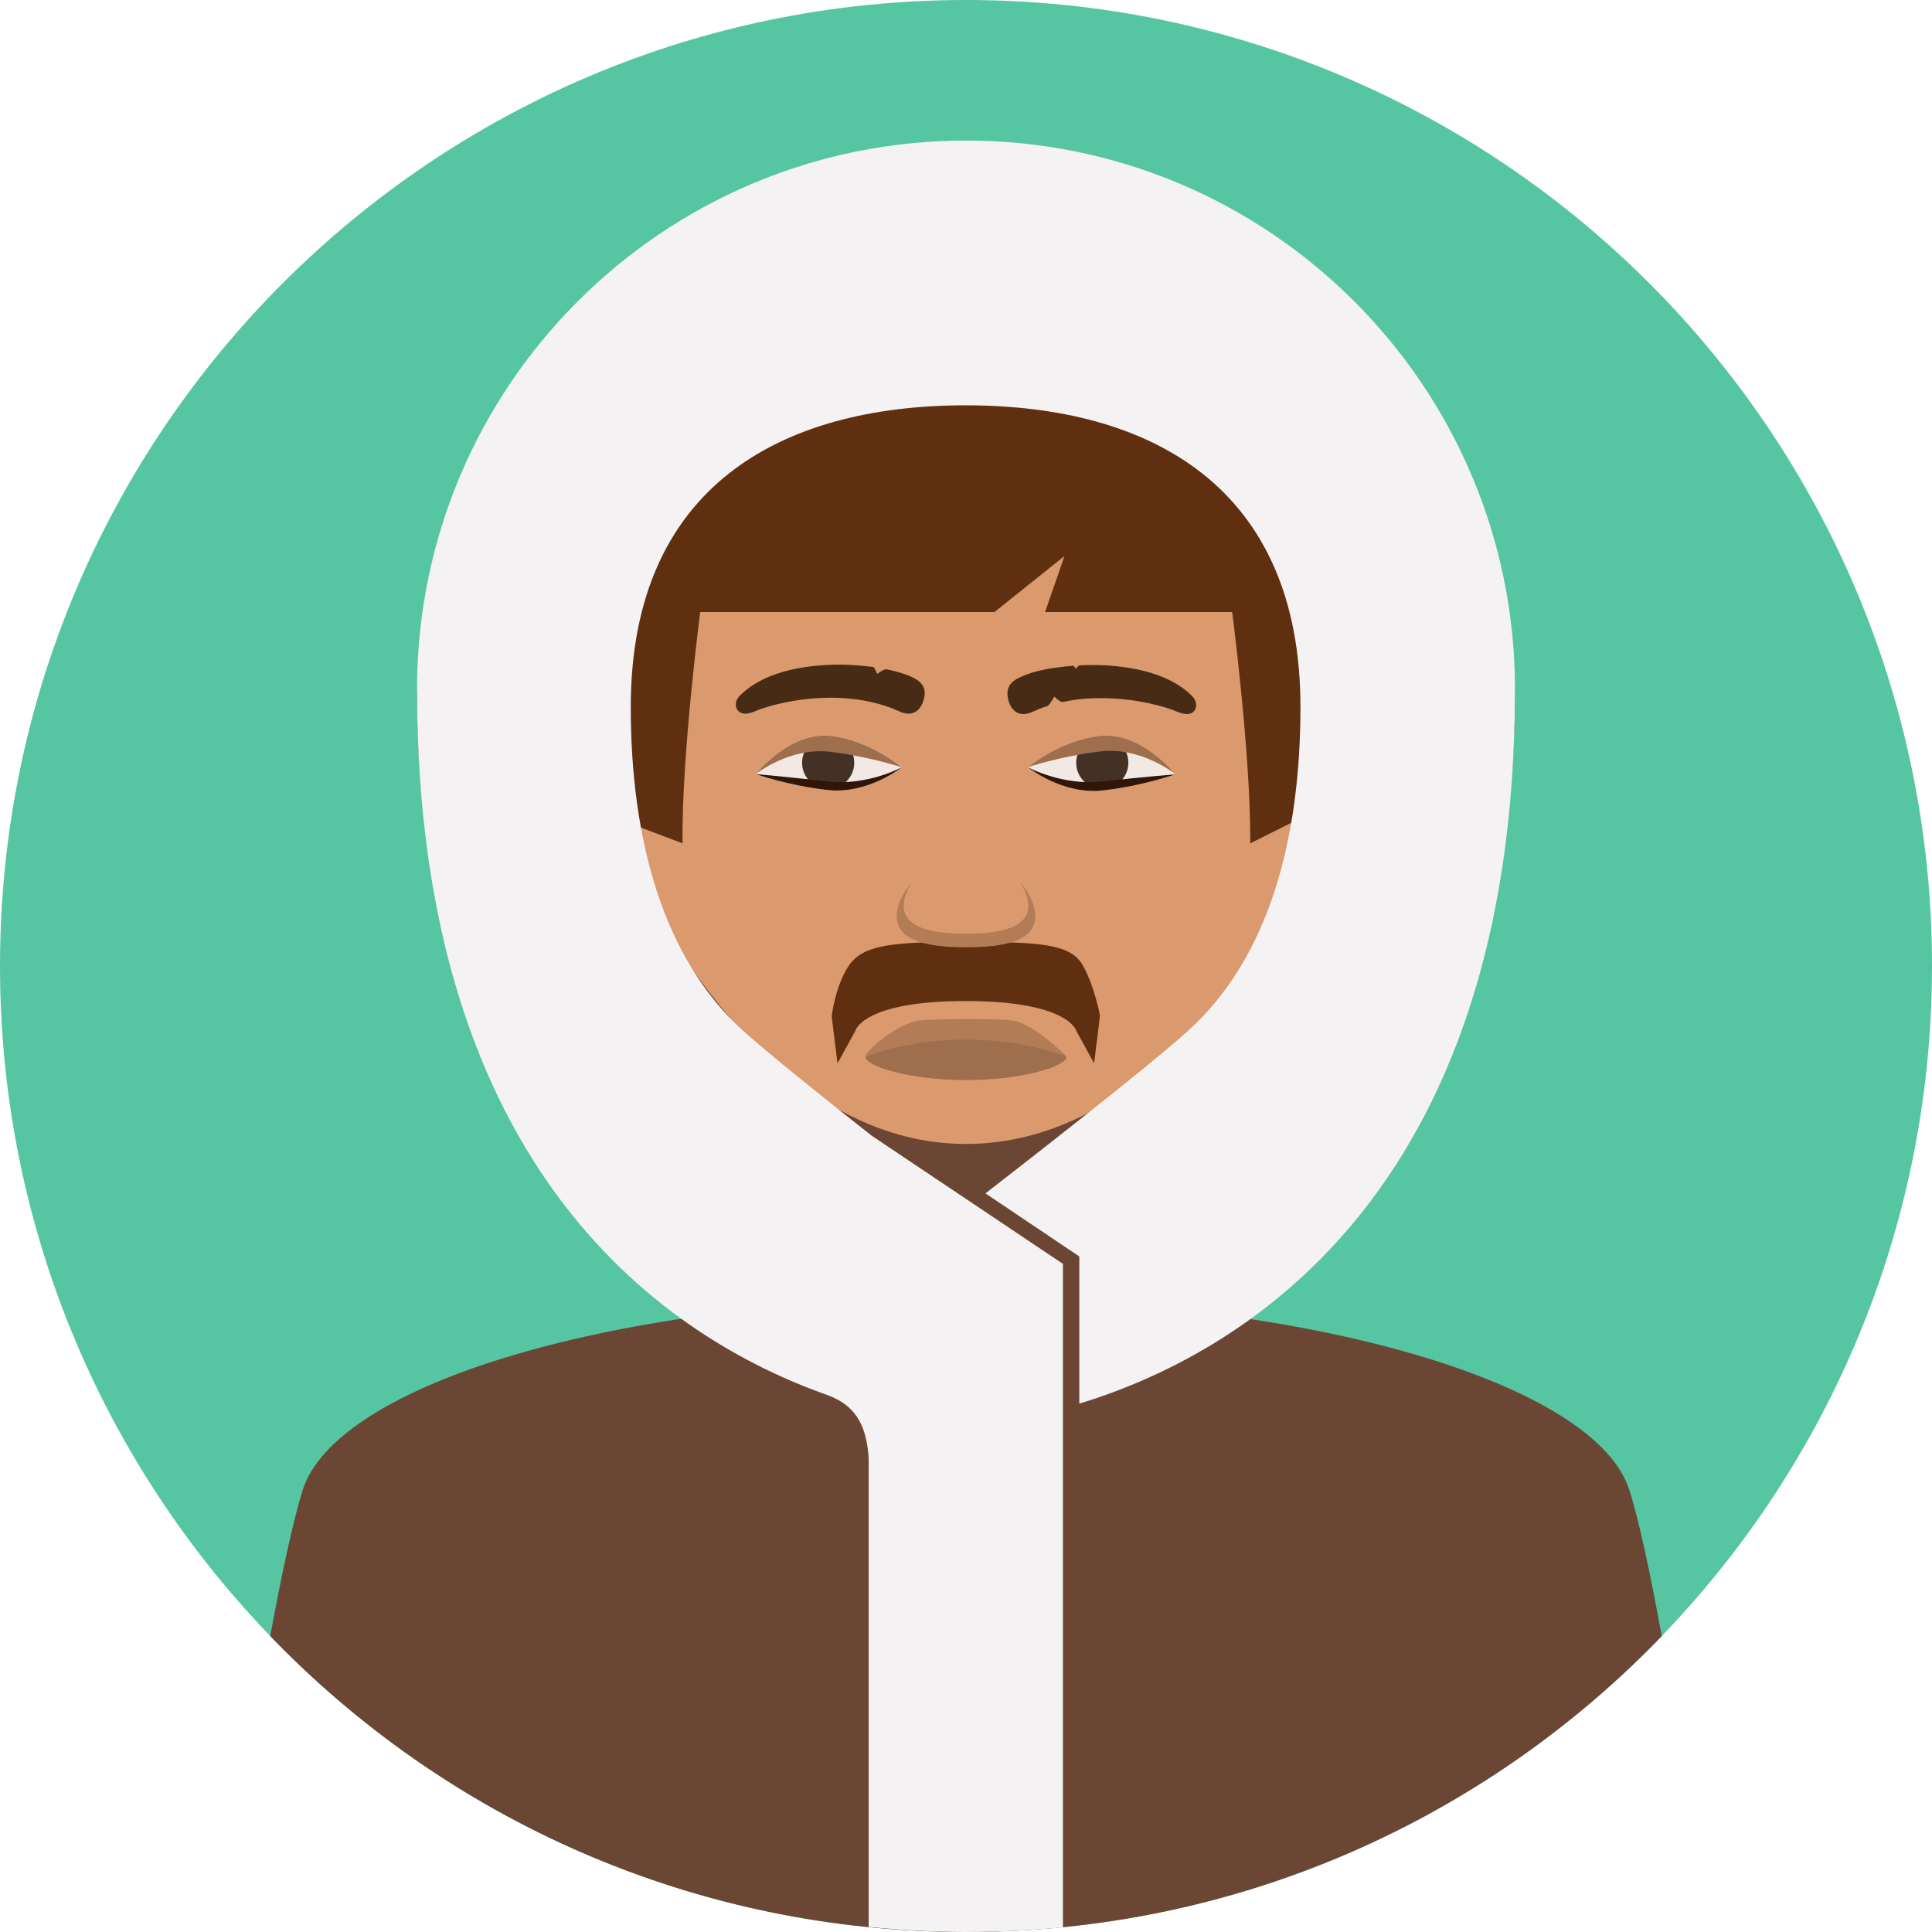 <?xml version="1.0" encoding="iso-8859-1"?>
<!-- Generator: Adobe Illustrator 19.0.0, SVG Export Plug-In . SVG Version: 6.00 Build 0)  -->
<svg version="1.1" id="Layer_1" xmlns="http://www.w3.org/2000/svg" xmlns:xlink="http://www.w3.org/1999/xlink" x="0px" y="0px"
	 viewBox="0 0 496.2 496.2" style="enable-background:new 0 0 496.2 496.2;" xml:space="preserve">
<path style="fill:#55C6A1;" d="M248.1,0C111.1,0,0,111.1,0,248.1s111.1,248.1,248.1,248.1s248.1-111.1,248.1-248.1S385.1,0,248.1,0z
	"/>
<path style="fill:#6B4634;" d="M248.1,496.2c70.2,0,133.6-29.2,178.7-76c-2.8-15.1-5.6-28.9-8.3-37.4
	c-8.5-27.3-81.2-49.3-170.8-49.3s-161.5,22-170,49.3c-2.6,8.5-5.5,22.2-8.3,37.4C114.5,467,177.9,496.2,248.1,496.2z"/>
<path style="fill:#DB9A6E;" d="M248.1,61.6c-48.7,0-88.3,21.2-88.3,113.6c0,31.3,6.2,55.8,15.5,74.7c20.4,41.6,55.7,56.1,72.8,56.1
	s52.4-14.5,72.8-56.1c9.3-18.9,15.5-43.4,15.5-74.7C336.4,82.8,296.8,61.6,248.1,61.6z"/>
<g>
	<path style="fill:#472B14;" d="M306.2,178.8c-6.8-6.9-18.9-8-25.6-8c-1.1,0-2.2,0-3.3,0.1c-0.4,0-1,0.9-1,0.9s-0.5-0.9-0.7-0.8
		c-5.3,0.4-9.6,1.3-11.8,2.2l-0.3,0.1c-2.5,1-5.7,2.2-4.5,6.6c0.6,2.2,2,3.5,3.9,3.5c0.4,0,0.8-0.1,1.3-0.2c0.6-0.2,1.3-0.5,2-0.8
		c0.4-0.2,0.8-0.4,1.2-0.5c0.5-0.2,1-0.4,1.5-0.5c0.6-0.2,1.9-2.5,1.9-2.5s1.4,1.5,2.2,1.4c3.1-0.7,6.3-1,9.8-1
		c9.3,0,16.9,2.4,18.8,3.2c1.4,0.6,2.4,0.9,3.2,0.9c1.6,0,2.1-1,2.3-1.5C307.4,180.9,307.1,179.7,306.2,178.8z"/>
	<path style="fill:#472B14;" d="M232.8,173.3l-0.3-0.1c-1.1-0.4-2.8-0.9-4.8-1.3c-0.8-0.1-2.4,1.2-2.4,1.2s-0.7-1.7-1-1.8
		c-2.6-0.3-5.5-0.6-8.7-0.6c-6.6,0-18.7,1-25.6,8c-0.9,0.9-1.2,2.1-0.9,3.1c0.2,0.4,0.7,1.5,2.3,1.5c0.8,0,1.9-0.3,3.2-0.9
		c1.9-0.8,9.5-3.2,18.8-3.2c5.7,0,10.8,0.9,15.4,2.6c0.4,0.1,0.8,0.3,1.2,0.5c0.7,0.3,1.4,0.6,2,0.8c0.5,0.1,0.9,0.2,1.3,0.2
		c1.9,0,3.3-1.3,3.9-3.5C238.5,175.6,235.3,174.3,232.8,173.3z"/>
</g>
<g>
	<path style="fill:#602F0F;" d="M336.4,157.2c0-92.4-39.5-113.6-88.3-113.6c-48.7,0-88.3,21.2-88.3,113.6h95.6l18-14.4l-5,14.4
		H336.4z"/>
	<path style="fill:#602F0F;" d="M180.1,155.1l-14.6-14.3c-4.2,10.9-5.6,24.4-5.6,37.5c0,0-9.7,24.3-9.7,28.8l25.1,9.5
		C175,193.6,180.1,155.1,180.1,155.1z"/>
	<path style="fill:#602F0F;" d="M344.1,205.1c0-4.5-7.6-26.8-7.6-26.8c0-13.1-1.4-26.6-5.6-37.5l-14.7,14.3c0,0,5.1,38.5,4.9,61.5
		L344.1,205.1z"/>
</g>
<path style="fill:#6B4634;" d="M348,200.1c0,0-36.6,93.7-99.9,93.7s-95.9-93.7-95.9-93.7l-45.1-23c0,117,63.1,150.7,141,150.7
	s141-32.7,141-150.7L348,200.1z"/>
<path style="fill:#F2E9E4;" d="M282.5,189c-10.4,1.2-18.4,8-18.4,8s8.8,7.1,19.2,5.9c10.4-1.2,18.4-4.1,18.4-4.1
	S292.9,187.8,282.5,189z"/>
<circle style="fill:#443125;" cx="283.1" cy="195.9" r="6.7"/>
<path style="fill:#301609;" d="M283.3,200.7c-10.4,1.2-19.2-3.6-19.2-3.6s8.8,7.1,19.2,5.9c10.4-1.2,18.4-4.1,18.4-4.1
	S293.7,199.5,283.3,200.7z"/>
<path style="fill:#9E6E4D;" d="M282.5,189c-10.4,1.2-18.4,8-18.4,8s8-2.7,18.4-4s19.2,5.7,19.2,5.7S292.9,187.8,282.5,189z"/>
<path style="fill:#F2E9E4;" d="M213.3,189c-10.4-1.2-19.2,9.8-19.2,9.8s8,2.9,18.4,4.1c10.4,1.2,19.2-5.9,19.2-5.9
	S223.7,190.2,213.3,189z"/>
<circle style="fill:#443125;" cx="212.7" cy="195.9" r="6.7"/>
<path style="fill:#301609;" d="M212.5,200.7c-10.4-1.2-18.4-1.9-18.4-1.9s8,2.9,18.4,4.1c10.4,1.2,19.2-5.9,19.2-5.9
	S222.9,201.9,212.5,200.7z"/>
<path style="fill:#9E6E4D;" d="M213.3,189c-10.4-1.2-19.2,9.8-19.2,9.8s8.8-7,19.2-5.7s18.4,4,18.4,4S223.7,190.2,213.3,189z"/>
<path style="fill:#602F0F;" d="M277.9,247.6c-3.2-5.2-11.2-5.7-29.8-5.7s-26,0.7-29.8,5.7c-3.7,5-4.7,13.4-4.7,13.4l1.5,12.1
	l4.5-8.2c0,0,1.6-7.8,28.4-7.8s28.5,7.8,28.5,7.8l4.5,8.2l1.5-12.1C282.6,261,281,252.8,277.9,247.6z"/>
<path style="fill:#B27C57;" d="M260.1,262.1c-3.4-0.5-20.6-0.5-24.1,0c-5.5,0.8-13.7,7.7-13.7,9.2c0,2.5,11.5,6,25.8,6
	c14.3,0,25.8-3.5,25.8-6C273.9,271.3,265.6,262.9,260.1,262.1z"/>
<path style="fill:#9E6E4D;" d="M248.1,267c-15.3,0-25.8,4.4-25.8,4.4c0,2.5,11.5,6,25.8,6c14.3,0,25.8-3.5,25.8-6
	C273.9,271.4,263.4,267,248.1,267z"/>
<path style="fill:#B27C57;" d="M248.1,220.2c-9.8,0-17.8,8.7-17.8,15.1s8,8,17.8,8c9.8,0,17.8-1.6,17.8-8S257.9,220.2,248.1,220.2z"
	/>
<path style="fill:#DB9A6E;" d="M248.1,219.1c-8.8,0-16,7.8-16,13.5s7.2,7.2,16,7.2c8.8,0,16-1.5,16-7.2S256.9,219.1,248.1,219.1z"/>
<path style="fill:#6B4634;" d="M253.3,306.4c-0.8,0.6-1.2,0.9-1.2,0.9v58.1c0,0,10.3-0.6,25.3-5.1v-37.8L253.3,306.4z"/>
<path style="fill:#F4F2F2;" d="M248.1,36.1c-77.9,0-141,63.1-141,141c0,124.6,64.9,166.9,105.4,181.2c7.8,2.8,10.1,8.6,10.6,16.2
	v120.4c8.2,0.8,16.6,1.3,25,1.3s16.7-0.4,24.9-1.2V334v-9.4l-49.1-32.9c-12.3-9.7-26.8-21.3-33.3-27.2
	c-20.3-18.6-28.6-48.8-28.6-82.9c0-56.6,38.5-77.5,86-77.5s86,20.9,86,77.5c0,34.1-8.2,64.3-28.6,82.9c-11,10-45.5,36.7-52.3,42
	l24.1,16.2v37.8c39.7-12.1,111.9-52,111.9-183.4C389.1,99.2,326,36.1,248.1,36.1z"/>
<g>
</g>
<g>
</g>
<g>
</g>
<g>
</g>
<g>
</g>
<g>
</g>
<g>
</g>
<g>
</g>
<g>
</g>
<g>
</g>
<g>
</g>
<g>
</g>
<g>
</g>
<g>
</g>
<g>
</g>
</svg>
